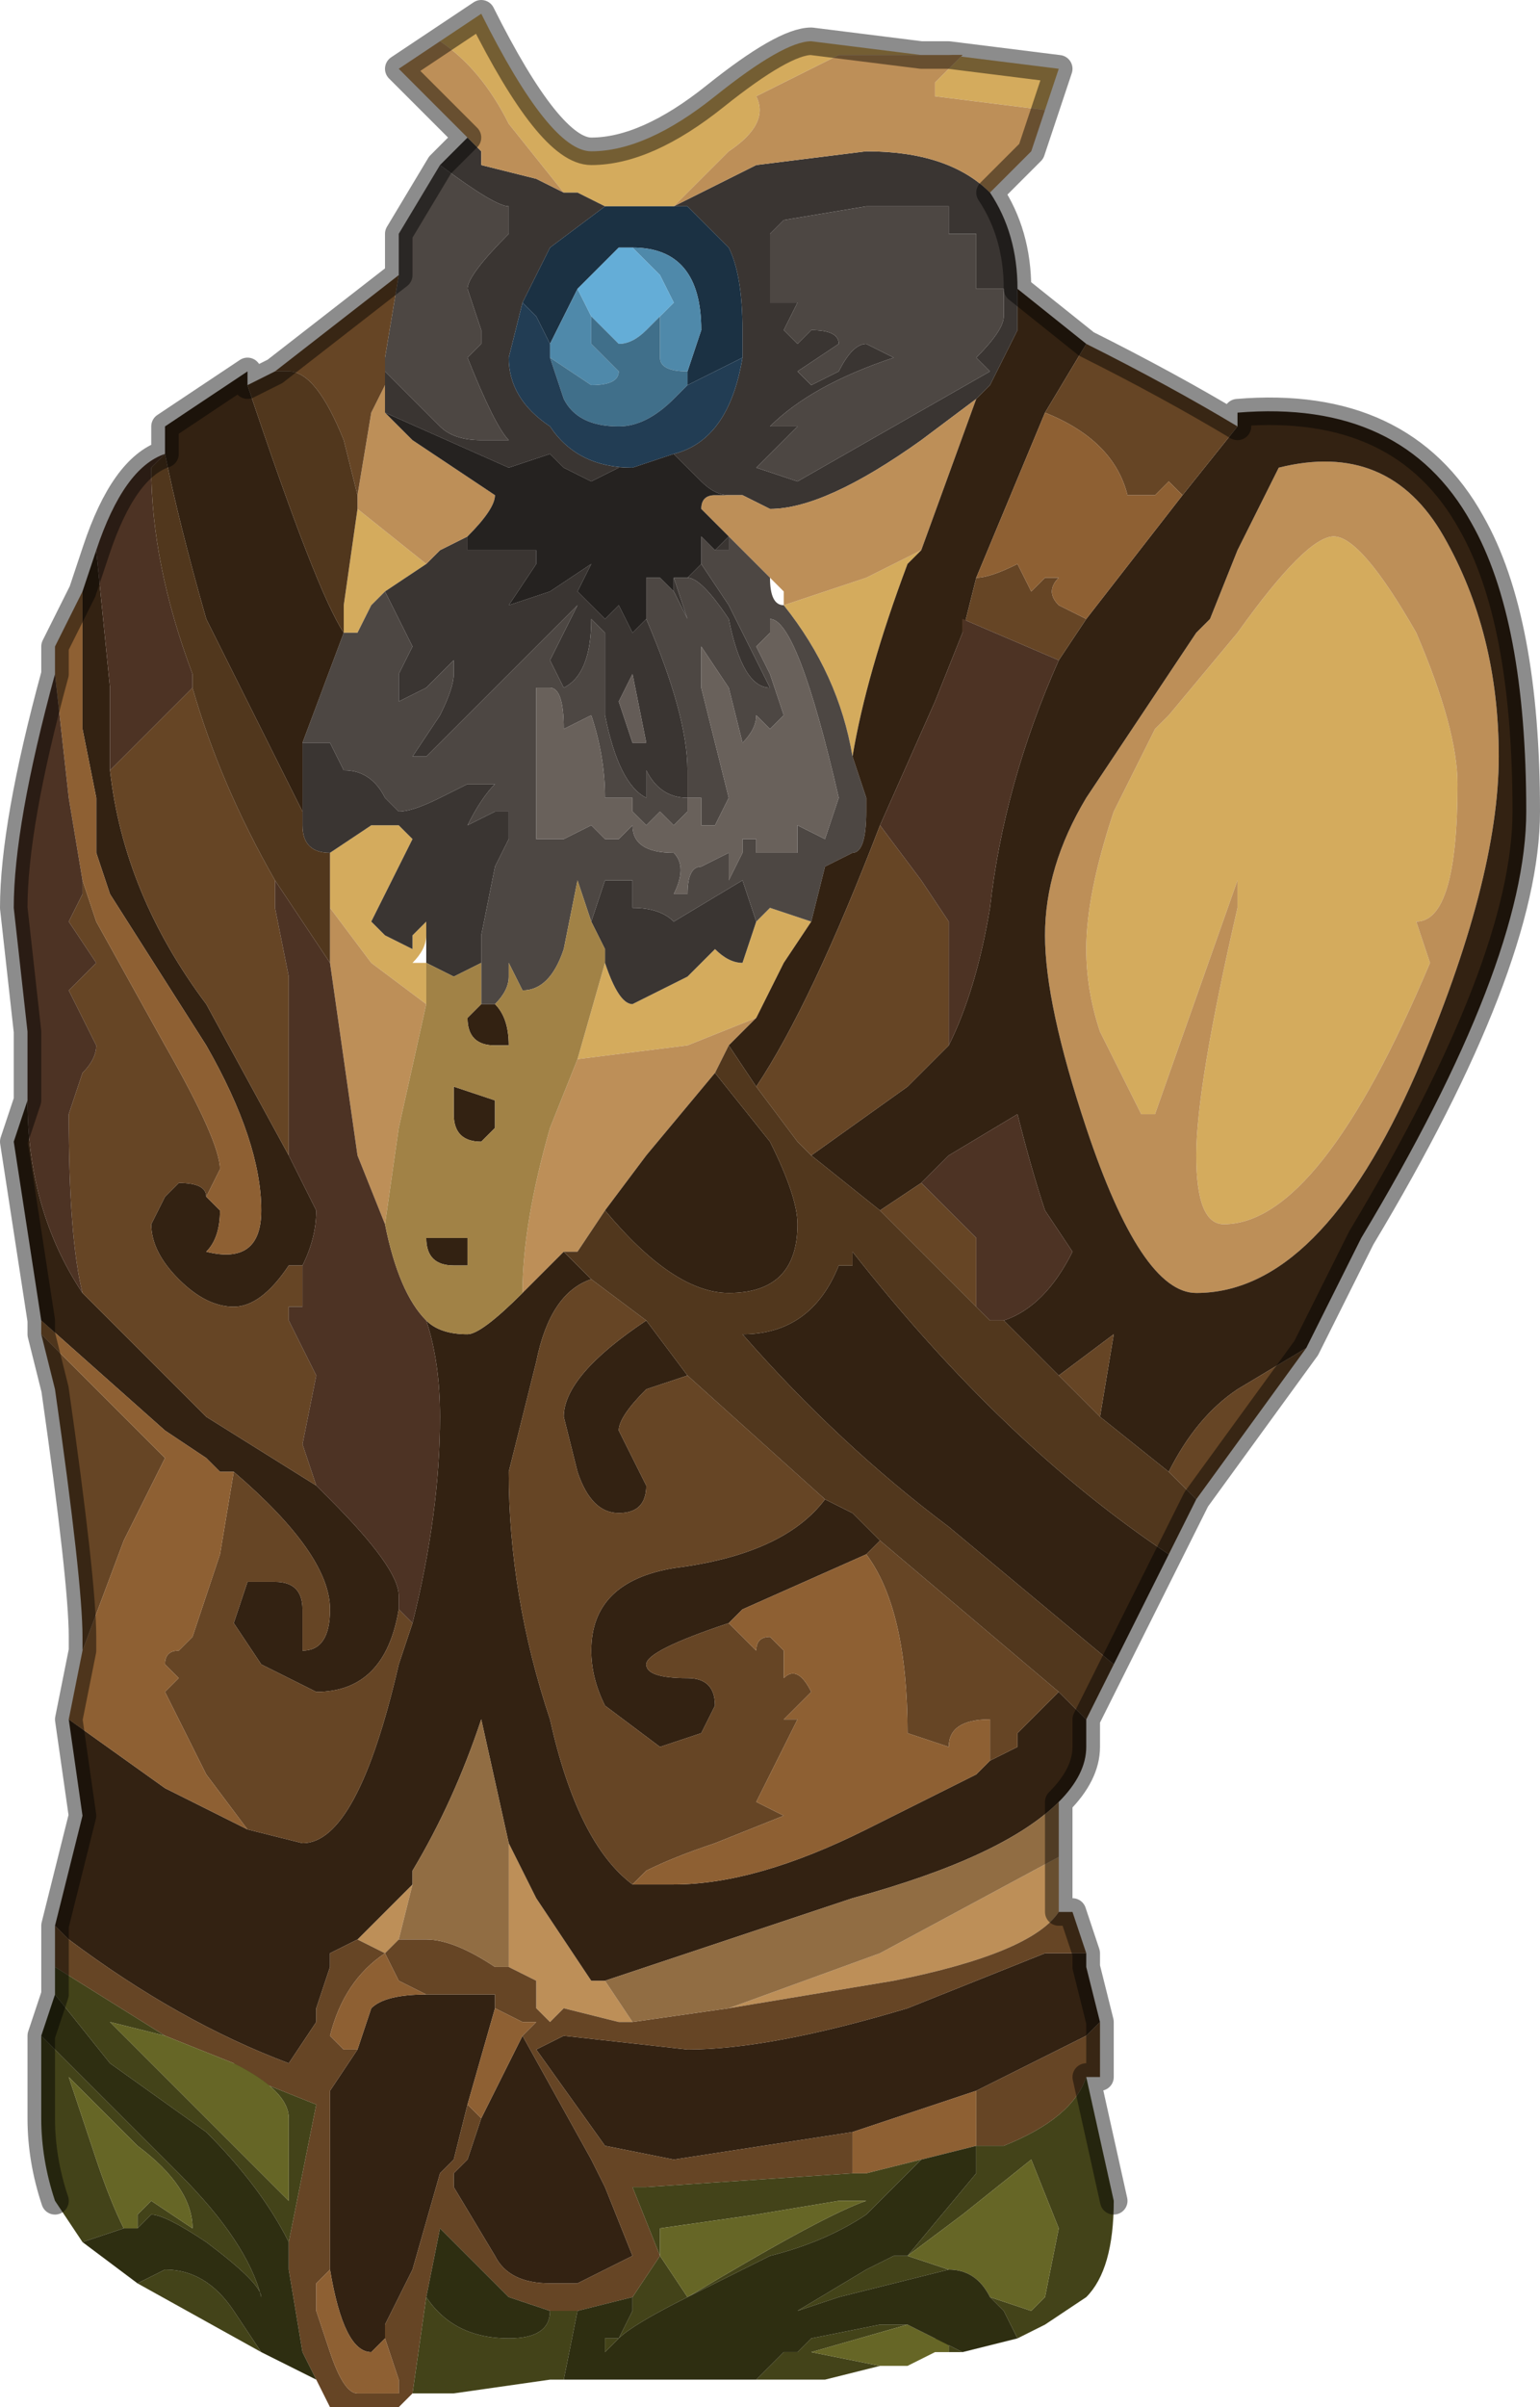 <?xml version="1.0" encoding="UTF-8" standalone="no"?>
<svg xmlns:xlink="http://www.w3.org/1999/xlink" height="8.75px" width="5.6px" xmlns="http://www.w3.org/2000/svg">
  <g transform="matrix(1.0, 0.0, 0.0, 1.0, 2.3, 5.7)">
    <path d="M1.5 -5.3 L1.1 -5.35 1.1 -5.4 1.2 -5.5 1.15 -5.5 1.55 -5.45 1.5 -5.3 M1.05 -5.5 L0.95 -5.5 0.75 -5.5 0.45 -5.35 Q0.5 -5.25 0.35 -5.15 L0.15 -4.95 0.1 -4.95 0.0 -4.95 -0.1 -4.95 -0.2 -5.0 -0.25 -5.0 -0.45 -5.25 Q-0.55 -5.45 -0.7 -5.55 L-0.7 -5.55 -0.55 -5.65 Q-0.3 -5.15 -0.15 -5.15 0.05 -5.15 0.3 -5.35 0.55 -5.55 0.65 -5.55 L1.05 -5.5 M3.0 -2.85 Q3.0 -2.35 2.85 -2.35 L2.9 -2.2 Q2.5 -1.25 2.15 -1.25 2.05 -1.25 2.05 -1.5 2.05 -1.75 2.2 -2.4 L2.2 -2.5 1.9 -1.65 1.85 -1.65 1.7 -1.95 Q1.65 -2.1 1.65 -2.25 1.65 -2.45 1.75 -2.75 L1.9 -3.05 1.95 -3.1 2.2 -3.4 Q2.45 -3.75 2.55 -3.75 2.65 -3.75 2.85 -3.4 3.0 -3.05 3.0 -2.85 M0.55 -3.5 L0.85 -3.6 1.05 -3.7 1.0 -3.65 Q0.85 -3.25 0.8 -2.95 0.75 -3.25 0.55 -3.5 M-0.9 -3.55 L-0.95 -3.5 -1.0 -3.4 -1.05 -3.4 -1.05 -3.5 -1.0 -3.85 -0.75 -3.65 -0.9 -3.55 M0.45 -2.35 L0.5 -2.4 0.65 -2.35 0.55 -2.2 0.45 -2.0 0.2 -1.9 -0.2 -1.85 -0.1 -2.2 Q-0.05 -2.05 0.0 -2.05 L0.2 -2.15 0.3 -2.25 Q0.35 -2.2 0.4 -2.2 L0.45 -2.35 M-1.1 -2.4 L-1.1 -2.6 -0.95 -2.7 -0.85 -2.7 -0.8 -2.65 -0.95 -2.35 -0.9 -2.3 -0.8 -2.25 -0.8 -2.3 -0.75 -2.35 -0.75 -2.3 Q-0.75 -2.25 -0.8 -2.2 L-0.75 -2.2 -0.75 -2.05 -0.95 -2.2 -1.1 -2.4" fill="#d4ab5d" fill-rule="evenodd" stroke="none"/>
    <path d="M0.15 -4.95 L0.45 -5.1 0.85 -5.15 Q1.15 -5.15 1.3 -5.0 1.4 -4.85 1.4 -4.65 L1.4 -4.5 1.3 -4.3 1.25 -4.25 1.05 -4.1 Q0.7 -3.85 0.5 -3.85 L0.4 -3.9 0.35 -3.9 Q0.3 -3.9 0.25 -3.95 L0.2 -4.0 0.15 -4.05 Q0.35 -4.1 0.4 -4.4 L0.4 -4.5 Q0.4 -4.7 0.35 -4.8 L0.2 -4.95 0.15 -4.95 0.1 -4.95 0.15 -4.95 M-0.1 -4.95 L-0.3 -4.8 -0.4 -4.6 -0.45 -4.4 Q-0.45 -4.25 -0.3 -4.15 -0.2 -4.0 0.0 -4.0 L0.0 -4.0 -0.05 -4.0 -0.15 -3.95 -0.25 -4.0 -0.3 -4.05 -0.45 -4.0 -0.9 -4.2 -0.9 -4.3 -0.9 -4.35 -0.7 -4.15 Q-0.65 -4.1 -0.55 -4.1 L-0.45 -4.1 Q-0.5 -4.15 -0.6 -4.4 L-0.55 -4.45 -0.55 -4.5 -0.6 -4.65 Q-0.6 -4.7 -0.45 -4.85 L-0.45 -4.95 Q-0.5 -4.95 -0.7 -5.1 L-0.6 -5.2 -0.6 -5.2 -0.55 -5.15 -0.55 -5.1 -0.35 -5.05 -0.25 -5.0 -0.2 -5.0 -0.1 -4.95 M1.15 -4.95 L0.85 -4.95 0.55 -4.9 0.5 -4.85 0.5 -4.6 0.6 -4.6 0.55 -4.5 0.6 -4.45 0.65 -4.5 0.65 -4.5 Q0.75 -4.5 0.75 -4.45 L0.6 -4.35 0.65 -4.3 0.75 -4.35 Q0.8 -4.45 0.85 -4.45 L0.95 -4.4 0.95 -4.4 Q0.65 -4.3 0.5 -4.15 L0.5 -4.15 0.6 -4.15 0.65 -4.2 0.65 -4.2 0.55 -4.1 0.45 -4.0 0.6 -3.95 1.3 -4.35 1.25 -4.4 Q1.35 -4.5 1.35 -4.55 L1.35 -4.65 1.25 -4.65 1.25 -4.85 1.15 -4.85 1.15 -4.95 M0.35 -3.75 L0.35 -3.7 0.3 -3.7 0.35 -3.75 M0.25 -3.65 L0.35 -3.5 Q0.45 -3.3 0.5 -3.2 L0.5 -3.2 Q0.4 -3.2 0.35 -3.45 0.25 -3.6 0.2 -3.6 L0.25 -3.65 M0.15 -3.6 L0.2 -3.45 0.15 -3.55 0.15 -3.6 M0.05 -3.45 Q0.2 -3.1 0.2 -2.9 L0.2 -2.8 Q0.1 -2.8 0.05 -2.9 L0.05 -2.8 Q-0.05 -2.85 -0.1 -3.1 L-0.1 -3.4 -0.15 -3.45 Q-0.15 -3.25 -0.25 -3.2 L-0.3 -3.3 -0.25 -3.4 -0.2 -3.5 -0.2 -3.5 -0.45 -3.25 -0.75 -2.95 -0.8 -2.95 -0.7 -3.1 Q-0.65 -3.2 -0.65 -3.25 L-0.65 -3.3 -0.75 -3.2 -0.85 -3.15 -0.85 -3.25 -0.8 -3.35 -0.85 -3.45 -0.9 -3.55 -0.75 -3.65 -0.7 -3.7 -0.6 -3.75 -0.6 -3.7 -0.5 -3.7 -0.35 -3.7 -0.35 -3.65 -0.45 -3.5 -0.45 -3.5 -0.3 -3.55 -0.15 -3.65 -0.2 -3.55 -0.1 -3.45 -0.05 -3.5 0.0 -3.4 0.05 -3.45 M-1.2 -3.0 L-1.1 -3.0 -1.05 -2.9 Q-0.95 -2.9 -0.9 -2.8 L-0.85 -2.75 Q-0.8 -2.75 -0.7 -2.8 L-0.6 -2.85 -0.5 -2.85 Q-0.55 -2.8 -0.6 -2.7 L-0.6 -2.7 -0.5 -2.75 -0.45 -2.75 -0.45 -2.65 -0.5 -2.55 -0.55 -2.3 -0.55 -2.2 -0.65 -2.15 -0.75 -2.2 -0.75 -2.3 -0.75 -2.35 -0.8 -2.3 -0.8 -2.25 -0.9 -2.3 -0.95 -2.35 -0.8 -2.65 -0.85 -2.7 -0.95 -2.7 -1.1 -2.6 Q-1.2 -2.6 -1.2 -2.7 L-1.2 -2.75 -1.2 -3.0 M-0.15 -2.35 L-0.1 -2.5 0.0 -2.5 0.0 -2.4 Q0.1 -2.4 0.15 -2.35 L0.4 -2.5 0.45 -2.35 0.4 -2.2 Q0.35 -2.2 0.3 -2.25 L0.2 -2.15 0.0 -2.05 Q-0.05 -2.05 -0.1 -2.2 L-0.1 -2.25 -0.15 -2.35 M0.05 -3.0 L0.0 -3.25 -0.05 -3.15 0.0 -3.0 0.05 -3.0" fill="#3a3532" fill-rule="evenodd" stroke="none"/>
    <path d="M0.1 -4.95 L0.15 -4.95 0.2 -4.95 0.35 -4.8 Q0.4 -4.7 0.4 -4.5 L0.4 -4.4 0.2 -4.3 0.2 -4.35 0.25 -4.5 Q0.25 -4.8 0.0 -4.8 L-0.05 -4.8 -0.2 -4.65 -0.3 -4.45 -0.35 -4.55 -0.4 -4.6 -0.3 -4.8 -0.1 -4.95 0.0 -4.95 0.1 -4.95" fill="#1b3143" fill-rule="evenodd" stroke="none"/>
    <path d="M1.3 -5.0 Q1.15 -5.15 0.85 -5.15 L0.45 -5.1 0.15 -4.95 0.35 -5.15 Q0.5 -5.25 0.45 -5.35 L0.75 -5.5 0.95 -5.5 1.05 -5.5 1.15 -5.5 1.2 -5.5 1.1 -5.4 1.1 -5.35 1.5 -5.3 1.45 -5.15 1.3 -5.0 M0.35 -3.9 L0.4 -3.9 0.5 -3.85 Q0.7 -3.85 1.05 -4.1 L1.25 -4.25 1.05 -3.7 0.85 -3.6 0.55 -3.5 0.55 -3.55 0.5 -3.6 0.35 -3.75 0.35 -3.75 0.25 -3.85 Q0.25 -3.9 0.3 -3.9 L0.35 -3.9 M1.55 1.05 L1.55 1.25 Q1.45 1.4 0.95 1.5 L0.35 1.6 0.9 1.4 1.55 1.05 M-0.6 -5.2 L-0.85 -5.45 -0.7 -5.55 Q-0.55 -5.45 -0.45 -5.25 L-0.25 -5.0 -0.35 -5.05 -0.55 -5.1 -0.55 -5.15 -0.6 -5.2 -0.6 -5.2 M2.35 -4.0 Q2.75 -4.1 2.95 -3.75 3.15 -3.4 3.15 -2.95 3.15 -2.5 2.85 -1.8 2.5 -1.0 2.05 -1.0 1.85 -1.0 1.65 -1.6 1.5 -2.05 1.5 -2.3 1.5 -2.55 1.65 -2.8 L2.05 -3.4 2.1 -3.45 2.2 -3.7 2.35 -4.0 M3.0 -2.85 Q3.0 -3.05 2.85 -3.4 2.65 -3.75 2.55 -3.75 2.45 -3.75 2.2 -3.4 L1.95 -3.1 1.9 -3.05 1.75 -2.75 Q1.65 -2.45 1.65 -2.25 1.65 -2.1 1.7 -1.95 L1.85 -1.65 1.9 -1.65 2.2 -2.5 2.2 -2.4 Q2.05 -1.75 2.05 -1.5 2.05 -1.25 2.15 -1.25 2.5 -1.25 2.9 -2.2 L2.85 -2.35 Q3.0 -2.35 3.0 -2.85 M-0.2 -1.85 L0.2 -1.9 0.45 -2.0 0.35 -1.9 0.3 -1.8 0.05 -1.5 -0.1 -1.3 -0.2 -1.15 -0.25 -1.15 -0.4 -1.0 Q-0.4 -1.25 -0.3 -1.6 L-0.2 -1.85 M-0.1 1.5 L0.0 1.65 -0.05 1.65 -0.25 1.6 -0.3 1.65 -0.35 1.6 -0.35 1.5 -0.45 1.45 -0.45 1.0 -0.35 1.2 -0.15 1.5 -0.1 1.5 M-0.85 1.35 L-0.9 1.4 -0.9 1.4 -1.0 1.35 -1.0 1.35 -0.8 1.15 -0.85 1.35 M-0.9 -4.3 L-0.9 -4.2 -0.8 -4.1 -0.5 -3.9 Q-0.5 -3.85 -0.6 -3.75 L-0.7 -3.7 -0.75 -3.65 -1.0 -3.85 -1.0 -3.9 -0.95 -4.2 -0.9 -4.3 M-1.1 -2.2 L-1.1 -2.4 -0.95 -2.2 -0.75 -2.05 -0.85 -1.6 -0.9 -1.25 -1.0 -1.5 -1.1 -2.2 M-0.35 1.6 L-0.35 1.6" fill="#bd8f58" fill-rule="evenodd" stroke="none"/>
    <path d="M1.15 -4.95 L1.15 -4.85 1.25 -4.85 1.25 -4.65 1.35 -4.65 1.35 -4.55 Q1.35 -4.5 1.25 -4.4 L1.3 -4.35 0.6 -3.95 0.45 -4.0 0.55 -4.1 0.65 -4.2 0.65 -4.2 0.6 -4.15 0.5 -4.15 0.5 -4.15 Q0.65 -4.3 0.95 -4.4 L0.95 -4.4 0.85 -4.45 Q0.8 -4.45 0.75 -4.35 L0.65 -4.3 0.6 -4.35 0.75 -4.45 Q0.75 -4.5 0.65 -4.5 L0.65 -4.5 0.6 -4.45 0.55 -4.5 0.6 -4.6 0.5 -4.6 0.5 -4.85 0.55 -4.9 0.85 -4.95 1.15 -4.95 M-0.85 -4.7 L-0.85 -4.85 -0.7 -5.1 Q-0.5 -4.95 -0.45 -4.95 L-0.45 -4.85 Q-0.6 -4.7 -0.6 -4.65 L-0.55 -4.5 -0.55 -4.45 -0.6 -4.4 Q-0.5 -4.15 -0.45 -4.1 L-0.55 -4.1 Q-0.65 -4.1 -0.7 -4.15 L-0.9 -4.35 -0.9 -4.4 -0.85 -4.7 M0.35 -3.75 L0.35 -3.75 0.5 -3.6 Q0.5 -3.5 0.55 -3.5 L0.55 -3.5 Q0.75 -3.25 0.8 -2.95 L0.85 -2.8 0.85 -2.75 Q0.85 -2.6 0.8 -2.6 L0.7 -2.55 0.65 -2.35 0.5 -2.4 0.45 -2.35 0.4 -2.5 0.15 -2.35 Q0.1 -2.4 0.0 -2.4 L0.0 -2.5 -0.1 -2.5 -0.15 -2.35 -0.2 -2.5 -0.25 -2.25 Q-0.3 -2.1 -0.4 -2.1 L-0.45 -2.2 -0.45 -2.15 Q-0.45 -2.1 -0.5 -2.05 L-0.55 -2.05 -0.55 -2.15 -0.55 -2.2 -0.55 -2.3 -0.5 -2.55 -0.45 -2.65 -0.45 -2.75 -0.5 -2.75 -0.6 -2.7 -0.6 -2.7 Q-0.55 -2.8 -0.5 -2.85 L-0.6 -2.85 -0.7 -2.8 Q-0.8 -2.75 -0.85 -2.75 L-0.9 -2.8 Q-0.95 -2.9 -1.05 -2.9 L-1.1 -3.0 -1.2 -3.0 -1.05 -3.4 -1.0 -3.4 -0.95 -3.5 -0.9 -3.55 -0.85 -3.45 -0.8 -3.35 -0.85 -3.25 -0.85 -3.15 -0.75 -3.2 -0.65 -3.3 -0.65 -3.25 Q-0.65 -3.2 -0.7 -3.1 L-0.8 -2.95 -0.75 -2.95 -0.45 -3.25 -0.2 -3.5 -0.2 -3.5 -0.25 -3.4 -0.3 -3.3 -0.25 -3.2 Q-0.15 -3.25 -0.15 -3.45 L-0.1 -3.4 -0.1 -3.1 Q-0.05 -2.85 0.05 -2.8 L0.05 -2.9 Q0.1 -2.8 0.2 -2.8 L0.2 -2.9 Q0.2 -3.1 0.05 -3.45 L0.05 -3.6 0.1 -3.6 0.15 -3.55 0.2 -3.45 0.15 -3.6 0.15 -3.6 0.2 -3.6 Q0.25 -3.6 0.35 -3.45 0.4 -3.2 0.5 -3.2 L0.5 -3.2 Q0.45 -3.3 0.35 -3.5 L0.25 -3.65 0.25 -3.75 0.3 -3.7 0.35 -3.7 0.35 -3.75 M0.5 -3.25 L0.55 -3.1 0.5 -3.05 0.45 -3.1 Q0.45 -3.05 0.4 -3.0 L0.35 -3.2 0.25 -3.35 0.25 -3.2 0.35 -2.8 0.3 -2.7 0.25 -2.7 0.25 -2.8 0.2 -2.8 0.2 -2.75 0.15 -2.7 0.1 -2.75 0.05 -2.7 0.0 -2.75 0.0 -2.8 -0.1 -2.8 Q-0.1 -2.95 -0.15 -3.1 L-0.25 -3.05 -0.25 -3.05 Q-0.25 -3.2 -0.3 -3.2 L-0.35 -3.2 -0.35 -2.65 -0.25 -2.65 -0.15 -2.7 -0.1 -2.65 Q-0.1 -2.65 -0.05 -2.65 L0.0 -2.7 Q0.0 -2.6 0.15 -2.6 0.2 -2.55 0.15 -2.45 L0.2 -2.45 Q0.2 -2.55 0.25 -2.55 L0.35 -2.6 0.35 -2.5 0.4 -2.6 0.4 -2.65 0.45 -2.65 0.45 -2.6 0.6 -2.6 0.6 -2.7 0.7 -2.65 0.75 -2.8 Q0.6 -3.45 0.5 -3.45 L0.5 -3.4 0.45 -3.35 0.5 -3.25" fill="#4d4743" fill-rule="evenodd" stroke="none"/>
    <path d="M1.25 -4.25 L1.3 -4.3 1.4 -4.5 1.4 -4.65 1.65 -4.45 1.5 -4.2 1.25 -3.6 1.2 -3.4 1.1 -3.15 0.9 -2.7 Q0.65 -2.05 0.45 -1.75 L0.35 -1.9 0.45 -2.0 0.55 -2.2 0.65 -2.35 0.7 -2.55 0.8 -2.6 Q0.85 -2.6 0.85 -2.75 L0.85 -2.8 0.8 -2.95 Q0.85 -3.25 1.0 -3.65 L1.05 -3.7 1.25 -4.25 M2.2 -4.15 L2.2 -4.2 Q2.8 -4.25 3.05 -3.8 3.25 -3.45 3.25 -2.75 3.25 -2.2 2.65 -1.2 L2.45 -0.8 2.2 -0.65 Q2.05 -0.55 1.95 -0.35 L1.7 -0.55 1.75 -0.85 1.75 -0.85 1.55 -0.7 1.35 -0.9 Q1.5 -0.95 1.6 -1.15 L1.5 -1.3 Q1.45 -1.45 1.4 -1.65 L1.15 -1.5 1.05 -1.4 0.9 -1.3 0.65 -1.5 1.0 -1.75 1.15 -1.9 Q1.25 -2.1 1.3 -2.4 1.35 -2.85 1.55 -3.3 L1.55 -3.3 1.65 -3.45 2.0 -3.9 2.2 -4.15 M1.95 -0.05 L1.75 0.35 1.15 -0.15 Q0.75 -0.45 0.4 -0.85 0.65 -0.85 0.75 -1.1 L0.8 -1.1 0.8 -1.15 Q1.35 -0.45 1.95 -0.05 M1.65 0.55 L1.65 0.65 Q1.65 0.75 1.55 0.85 1.35 1.05 0.8 1.2 L-0.1 1.5 -0.15 1.5 -0.35 1.2 -0.45 1.0 -0.55 0.55 Q-0.65 0.85 -0.8 1.1 L-0.8 1.15 -1.0 1.35 -1.1 1.4 -1.1 1.45 -1.15 1.6 -1.15 1.65 -1.25 1.8 Q-1.65 1.65 -2.05 1.35 L-2.1 1.3 -2.0 0.9 -2.05 0.55 -1.7 0.8 -1.4 0.95 -1.2 1.0 Q-1.0 1.0 -0.85 0.35 L-0.8 0.2 Q-0.7 -0.2 -0.7 -0.55 -0.7 -0.75 -0.75 -0.9 -0.7 -0.85 -0.6 -0.85 -0.55 -0.85 -0.4 -1.0 L-0.25 -1.15 -0.15 -1.05 Q-0.3 -1.0 -0.35 -0.75 L-0.45 -0.35 Q-0.45 0.1 -0.3 0.55 -0.2 1.0 0.0 1.15 L0.0 1.15 0.15 1.15 Q0.45 1.15 0.85 0.95 L1.25 0.75 1.3 0.7 1.4 0.65 1.4 0.6 1.45 0.55 1.55 0.45 1.65 0.55 M1.65 1.4 L1.65 1.45 1.7 1.65 1.65 1.7 1.25 1.9 0.95 2.0 0.8 2.05 0.15 2.15 -0.1 2.1 -0.35 1.75 -0.25 1.7 0.2 1.75 Q0.5 1.75 1.0 1.6 L1.5 1.4 1.6 1.4 1.65 1.4 M-2.15 -0.9 L-2.25 -1.55 -2.2 -1.7 Q-2.2 -1.3 -2.0 -1.0 L-1.9 -0.9 -1.55 -0.55 -1.15 -0.3 -1.1 -0.25 -1.1 -0.25 Q-0.85 0.0 -0.85 0.1 L-0.85 0.15 Q-0.9 0.45 -1.15 0.45 L-1.35 0.35 -1.45 0.2 -1.4 0.05 -1.3 0.05 Q-1.2 0.05 -1.2 0.15 L-1.2 0.3 Q-1.1 0.3 -1.1 0.15 -1.1 -0.05 -1.45 -0.35 L-1.5 -0.35 -1.55 -0.4 -1.7 -0.5 -2.15 -0.9 M-2.0 -3.55 L-1.95 -3.7 -1.9 -3.2 -1.9 -2.9 Q-1.85 -2.45 -1.55 -2.05 L-1.25 -1.5 -1.15 -1.3 Q-1.15 -1.2 -1.2 -1.1 L-1.25 -1.1 Q-1.35 -0.95 -1.45 -0.95 -1.55 -0.95 -1.65 -1.05 -1.75 -1.15 -1.75 -1.25 L-1.7 -1.35 -1.65 -1.4 Q-1.55 -1.4 -1.55 -1.35 L-1.5 -1.3 Q-1.5 -1.2 -1.55 -1.15 L-1.55 -1.15 Q-1.35 -1.1 -1.35 -1.3 -1.35 -1.55 -1.55 -1.9 L-1.9 -2.45 -1.95 -2.6 -1.95 -2.8 -2.0 -3.05 -2.0 -3.55 M-1.7 -4.05 L-1.7 -4.15 -1.55 -4.25 -1.4 -4.35 -1.4 -4.3 Q-1.15 -3.55 -1.05 -3.4 L-1.2 -3.0 -1.2 -2.75 -1.5 -3.35 -1.55 -3.45 Q-1.65 -3.8 -1.7 -4.05 M2.35 -4.0 L2.2 -3.7 2.1 -3.45 2.05 -3.4 1.65 -2.8 Q1.5 -2.55 1.5 -2.3 1.5 -2.05 1.65 -1.6 1.85 -1.0 2.05 -1.0 2.5 -1.0 2.85 -1.8 3.15 -2.5 3.15 -2.95 3.15 -3.4 2.95 -3.75 2.75 -4.1 2.35 -4.0 M-0.55 -2.05 L-0.5 -2.05 -0.5 -2.05 Q-0.45 -2.0 -0.45 -1.9 L-0.5 -1.9 Q-0.6 -1.9 -0.6 -2.0 L-0.55 -2.05 -0.55 -2.05 M0.3 -1.8 L0.5 -1.55 Q0.6 -1.35 0.6 -1.25 0.6 -1.0 0.35 -1.0 0.15 -1.0 -0.1 -1.3 L0.05 -1.5 0.3 -1.8 M0.05 -0.9 L0.2 -0.7 0.05 -0.65 Q-0.05 -0.55 -0.05 -0.5 L0.0 -0.4 0.05 -0.3 Q0.05 -0.2 -0.05 -0.2 -0.15 -0.2 -0.2 -0.35 L-0.25 -0.55 Q-0.25 -0.7 0.05 -0.9 M0.7 -0.25 L0.8 -0.2 0.9 -0.1 0.85 -0.05 0.4 0.15 0.35 0.2 Q0.05 0.3 0.05 0.35 0.05 0.4 0.2 0.4 0.3 0.4 0.3 0.5 L0.25 0.6 0.1 0.65 -0.1 0.5 Q-0.15 0.4 -0.15 0.3 -0.15 0.05 0.15 0.0 0.55 -0.05 0.7 -0.25 M-1.05 -3.4 L-1.05 -3.4 M-0.65 -1.75 L-0.5 -1.7 -0.5 -1.6 -0.55 -1.55 Q-0.65 -1.55 -0.65 -1.65 L-0.65 -1.75 M-0.6 -1.1 L-0.65 -1.1 Q-0.75 -1.1 -0.75 -1.2 L-0.6 -1.2 -0.6 -1.1 M-0.75 1.55 L-0.7 1.55 -0.5 1.55 -0.5 1.6 -0.5 1.6 -0.6 1.95 -0.65 2.15 -0.7 2.2 -0.8 2.55 -0.9 2.75 -0.9 2.8 -0.95 2.85 Q-1.05 2.85 -1.1 2.55 L-1.1 1.95 -1.1 1.9 -1.0 1.75 -0.95 1.6 Q-0.9 1.55 -0.75 1.55 M-0.4 1.7 L-0.15 2.15 -0.1 2.25 0.0 2.5 0.0 2.5 -0.2 2.6 -0.3 2.6 -0.3 2.6 Q-0.45 2.6 -0.5 2.5 L-0.65 2.25 -0.65 2.2 -0.6 2.15 -0.55 2.0 -0.4 1.7" fill="#332212" fill-rule="evenodd" stroke="none"/>
    <path d="M2.2 -4.15 L2.0 -3.9 1.95 -3.95 1.9 -3.9 1.8 -3.9 Q1.75 -4.1 1.5 -4.2 L1.65 -4.45 Q1.95 -4.3 2.2 -4.15 M1.65 -3.45 L1.55 -3.3 1.55 -3.3 1.2 -3.45 1.2 -3.4 1.25 -3.6 Q1.3 -3.6 1.4 -3.65 L1.45 -3.55 1.5 -3.6 1.55 -3.6 Q1.5 -3.55 1.55 -3.5 L1.65 -3.45 M1.15 -1.9 L1.0 -1.75 0.65 -1.5 0.6 -1.55 0.45 -1.75 Q0.65 -2.05 0.9 -2.7 L1.05 -2.5 1.15 -2.35 1.15 -1.9 M0.9 -1.3 L1.05 -1.4 1.25 -1.2 1.25 -0.95 0.9 -1.3 M1.55 -0.7 L1.75 -0.85 1.75 -0.85 1.7 -0.55 1.55 -0.7 M1.95 -0.35 Q2.05 -0.55 2.2 -0.65 L2.45 -0.8 2.05 -0.25 1.95 -0.35 M1.55 1.25 L1.6 1.25 1.65 1.4 1.6 1.4 1.5 1.4 1.0 1.6 Q0.5 1.75 0.2 1.75 L-0.25 1.7 -0.35 1.75 -0.1 2.1 0.15 2.15 0.8 2.05 0.8 2.2 0.05 2.25 0.0 2.25 0.1 2.5 0.0 2.65 -0.2 2.7 -0.3 2.7 -0.3 2.7 -0.45 2.65 -0.7 2.4 -0.75 2.65 -0.8 3.0 -0.85 3.05 -1.1 3.05 -1.15 2.95 -1.2 2.85 -1.25 2.55 -1.25 2.45 -1.15 1.95 -1.4 1.85 -1.45 1.8 -1.7 1.7 -2.1 1.45 -2.1 1.3 -2.05 1.35 Q-1.65 1.65 -1.25 1.8 L-1.15 1.65 -1.15 1.6 -1.1 1.45 -1.1 1.4 -1.0 1.35 -1.0 1.35 -0.9 1.4 -0.9 1.4 -0.85 1.35 -0.75 1.35 Q-0.65 1.35 -0.5 1.45 L-0.45 1.45 -0.35 1.5 -0.35 1.6 -0.3 1.65 -0.25 1.6 -0.05 1.65 0.0 1.65 0.35 1.6 0.95 1.5 Q1.45 1.4 1.55 1.25 M1.7 1.65 L1.7 1.85 1.65 1.85 Q1.6 2.0 1.35 2.1 L1.25 2.1 1.25 1.9 1.65 1.7 1.7 1.65 M-2.0 0.3 L-2.0 0.25 Q-2.0 0.05 -2.1 -0.65 L-2.15 -0.85 -1.7 -0.4 -1.85 -0.1 -2.0 0.3 -2.0 0.3 M-1.3 -4.35 L-0.85 -4.7 -0.9 -4.4 -0.9 -4.35 -0.9 -4.3 -0.95 -4.2 -1.0 -3.9 -1.05 -4.1 Q-1.15 -4.35 -1.25 -4.35 L-1.3 -4.35 M-0.15 -1.05 L0.05 -0.9 Q-0.25 -0.7 -0.25 -0.55 L-0.2 -0.35 Q-0.15 -0.2 -0.05 -0.2 0.05 -0.2 0.05 -0.3 L0.0 -0.4 -0.05 -0.5 Q-0.05 -0.55 0.05 -0.65 L0.2 -0.7 0.7 -0.25 Q0.55 -0.05 0.15 0.0 -0.15 0.05 -0.15 0.3 -0.15 0.4 -0.1 0.5 L0.1 0.65 0.25 0.6 0.3 0.5 Q0.3 0.4 0.2 0.4 0.05 0.4 0.05 0.35 0.05 0.3 0.35 0.2 L0.45 0.3 Q0.45 0.25 0.5 0.25 L0.55 0.3 0.55 0.4 Q0.6 0.35 0.65 0.45 L0.55 0.55 0.6 0.55 0.45 0.85 0.55 0.9 0.3 1.0 Q0.15 1.05 0.05 1.1 L0.0 1.15 0.0 1.15 Q-0.2 1.0 -0.3 0.55 -0.45 0.1 -0.45 -0.35 L-0.35 -0.75 Q-0.3 -1.0 -0.15 -1.05 M0.9 -0.1 L1.55 0.45 1.45 0.55 1.4 0.6 1.4 0.65 1.3 0.7 1.3 0.55 Q1.15 0.55 1.15 0.65 L1.0 0.6 Q1.0 0.15 0.85 -0.05 L0.9 -0.1 M-0.35 1.6 L-0.35 1.6 M-1.55 -1.35 Q-1.55 -1.4 -1.65 -1.4 L-1.7 -1.35 -1.75 -1.25 Q-1.75 -1.15 -1.65 -1.05 -1.55 -0.95 -1.45 -0.95 -1.35 -0.95 -1.25 -1.1 L-1.2 -1.1 -1.2 -0.95 -1.25 -0.95 -1.25 -0.9 -1.2 -0.8 -1.15 -0.7 -1.2 -0.45 -1.15 -0.3 -1.55 -0.55 -1.9 -0.9 -2.0 -1.0 Q-2.05 -1.2 -2.05 -1.65 L-2.0 -1.8 Q-1.95 -1.85 -1.95 -1.9 L-2.0 -2.0 -2.05 -2.1 -1.95 -2.2 -2.05 -2.35 -2.0 -2.45 -2.0 -2.5 -1.95 -2.35 -1.7 -1.9 Q-1.5 -1.55 -1.5 -1.45 L-1.55 -1.35 M-1.25 -1.5 L-1.55 -2.05 Q-1.85 -2.45 -1.9 -2.9 L-1.75 -3.05 -1.6 -3.2 Q-1.5 -2.85 -1.3 -2.5 L-1.3 -2.4 -1.25 -2.15 -1.25 -1.5 M-1.4 0.95 L-1.55 0.75 -1.7 0.45 -1.65 0.4 -1.7 0.35 Q-1.7 0.3 -1.65 0.3 L-1.6 0.25 -1.5 -0.05 -1.45 -0.35 Q-1.1 -0.05 -1.1 0.15 -1.1 0.3 -1.2 0.3 L-1.2 0.15 Q-1.2 0.05 -1.3 0.05 L-1.4 0.05 -1.45 0.2 -1.35 0.35 -1.15 0.45 Q-0.9 0.45 -0.85 0.15 L-0.8 0.2 -0.85 0.35 Q-1.0 1.0 -1.2 1.0 L-1.4 0.95 M-0.75 1.55 L-0.85 1.5 -0.9 1.4 Q-1.05 1.5 -1.1 1.7 L-1.05 1.75 -1.0 1.75 -1.1 1.9 -1.1 1.95 -1.1 2.55 -1.15 2.6 -1.15 2.7 -1.1 2.85 -1.1 2.85 Q-1.05 3.0 -1.0 3.0 L-0.85 3.0 -0.85 2.95 -0.9 2.8 -0.9 2.75 -0.8 2.55 -0.7 2.2 -0.65 2.15 -0.6 1.95 -0.55 2.0 -0.6 2.15 -0.65 2.2 -0.65 2.25 -0.5 2.5 Q-0.45 2.6 -0.3 2.6 L-0.3 2.6 -0.2 2.6 0.0 2.5 0.0 2.5 -0.1 2.25 -0.15 2.15 -0.4 1.7 -0.35 1.65 -0.4 1.65 -0.5 1.6 -0.5 1.55 -0.7 1.55 -0.75 1.55" fill="#664525" fill-rule="evenodd" stroke="none"/>
    <path d="M2.0 -3.9 L1.65 -3.45 1.55 -3.5 Q1.5 -3.55 1.55 -3.6 L1.5 -3.6 1.45 -3.55 1.4 -3.65 Q1.3 -3.6 1.25 -3.6 L1.5 -4.2 Q1.75 -4.1 1.8 -3.9 L1.9 -3.9 1.95 -3.95 2.0 -3.9 M-2.05 0.55 L-2.0 0.3 -2.0 0.3 -1.85 -0.1 -1.7 -0.4 -2.15 -0.85 -2.15 -0.9 -1.7 -0.5 -1.55 -0.4 -1.5 -0.35 -1.45 -0.35 -1.5 -0.05 -1.6 0.25 -1.65 0.3 Q-1.7 0.3 -1.7 0.35 L-1.65 0.4 -1.7 0.45 -1.55 0.75 -1.4 0.95 -1.7 0.8 -2.05 0.55 M-2.1 -3.25 L-2.1 -3.35 -2.0 -3.55 -2.0 -3.05 -1.95 -2.8 -1.95 -2.6 -1.9 -2.45 -1.55 -1.9 Q-1.35 -1.55 -1.35 -1.3 -1.35 -1.1 -1.55 -1.15 L-1.55 -1.15 Q-1.5 -1.2 -1.5 -1.3 L-1.55 -1.35 -1.5 -1.45 Q-1.5 -1.55 -1.7 -1.9 L-1.95 -2.35 -2.0 -2.5 -2.05 -2.8 -2.1 -3.25 M0.85 -0.05 Q1.0 0.15 1.0 0.6 L1.15 0.65 Q1.15 0.55 1.3 0.55 L1.3 0.7 1.25 0.75 0.85 0.95 Q0.45 1.15 0.15 1.15 L0.0 1.15 0.05 1.1 Q0.15 1.05 0.3 1.0 L0.55 0.9 0.45 0.85 0.6 0.55 0.55 0.55 0.65 0.45 Q0.6 0.35 0.55 0.4 L0.55 0.3 0.5 0.25 Q0.45 0.25 0.45 0.3 L0.35 0.2 0.4 0.15 0.85 -0.05 M1.05 2.15 L0.85 2.2 0.8 2.2 0.8 2.05 0.95 2.0 1.25 1.9 1.25 2.1 1.05 2.15 M-1.0 1.75 L-1.05 1.75 -1.1 1.7 Q-1.05 1.5 -0.9 1.4 L-0.85 1.5 -0.75 1.55 Q-0.9 1.55 -0.95 1.6 L-1.0 1.75 M-0.5 1.6 L-0.4 1.65 -0.35 1.65 -0.4 1.7 -0.55 2.0 -0.6 1.95 -0.5 1.6 -0.5 1.6 M-0.9 2.8 L-0.85 2.95 -0.85 3.0 -1.0 3.0 Q-1.05 3.0 -1.1 2.85 L-1.1 2.85 -1.15 2.7 -1.15 2.6 -1.1 2.55 Q-1.05 2.85 -0.95 2.85 L-0.9 2.8" fill="#8e6033" fill-rule="evenodd" stroke="none"/>
    <path d="M-0.3 -4.45 L-0.2 -4.65 -0.15 -4.55 -0.15 -4.55 -0.15 -4.45 -0.1 -4.4 -0.05 -4.35 Q-0.05 -4.3 -0.15 -4.3 L-0.3 -4.4 -0.3 -4.45 M-0.05 -4.8 L0.0 -4.8 Q0.25 -4.8 0.25 -4.5 L0.2 -4.35 Q0.1 -4.35 0.1 -4.4 L0.1 -4.55 0.15 -4.6 0.1 -4.7 0.0 -4.8 -0.05 -4.8" fill="#4f89aa" fill-rule="evenodd" stroke="none"/>
    <path d="M-0.2 -4.65 L-0.05 -4.8 0.0 -4.8 0.1 -4.7 0.15 -4.6 0.1 -4.55 0.05 -4.5 Q0.0 -4.45 -0.05 -4.45 L-0.15 -4.55 -0.15 -4.55 -0.2 -4.65" fill="#64add7" fill-rule="evenodd" stroke="none"/>
    <path d="M0.2 -4.35 L0.2 -4.3 0.15 -4.25 Q0.05 -4.15 -0.05 -4.15 -0.2 -4.15 -0.25 -4.25 L-0.3 -4.4 -0.3 -4.4 -0.15 -4.3 Q-0.05 -4.3 -0.05 -4.35 L-0.1 -4.4 -0.15 -4.45 -0.15 -4.55 -0.05 -4.45 Q0.0 -4.45 0.05 -4.5 L0.1 -4.55 0.1 -4.4 Q0.1 -4.35 0.2 -4.35" fill="#406f8a" fill-rule="evenodd" stroke="none"/>
    <path d="M0.4 -4.4 Q0.35 -4.1 0.15 -4.05 L0.0 -4.0 0.0 -4.0 Q-0.2 -4.0 -0.3 -4.15 -0.45 -4.25 -0.45 -4.4 L-0.4 -4.6 -0.35 -4.55 -0.3 -4.45 -0.3 -4.4 -0.3 -4.4 -0.25 -4.25 Q-0.2 -4.15 -0.05 -4.15 0.05 -4.15 0.15 -4.25 L0.2 -4.3 0.4 -4.4" fill="#223d54" fill-rule="evenodd" stroke="none"/>
    <path d="M0.15 -4.05 L0.2 -4.0 0.25 -3.95 Q0.3 -3.9 0.35 -3.9 L0.3 -3.9 Q0.25 -3.9 0.25 -3.85 L0.35 -3.75 0.3 -3.7 0.25 -3.75 0.25 -3.65 0.2 -3.6 0.15 -3.6 0.15 -3.6 0.15 -3.55 0.1 -3.6 0.05 -3.6 0.05 -3.45 0.0 -3.4 -0.05 -3.5 -0.1 -3.45 -0.2 -3.55 -0.15 -3.65 -0.3 -3.55 -0.45 -3.5 -0.45 -3.5 -0.35 -3.65 -0.35 -3.7 -0.5 -3.7 -0.6 -3.7 -0.6 -3.75 Q-0.5 -3.85 -0.5 -3.9 L-0.8 -4.1 -0.9 -4.2 -0.45 -4.0 -0.3 -4.05 -0.25 -4.0 -0.15 -3.95 -0.05 -4.0 0.0 -4.0 0.15 -4.05" fill="#252220" fill-rule="evenodd" stroke="none"/>
    <path d="M0.5 -3.25 L0.45 -3.35 0.5 -3.4 0.5 -3.45 Q0.6 -3.45 0.75 -2.8 L0.7 -2.65 0.6 -2.7 0.6 -2.6 0.45 -2.6 0.45 -2.65 0.4 -2.65 0.4 -2.6 0.35 -2.5 0.35 -2.6 0.25 -2.55 Q0.2 -2.55 0.2 -2.45 L0.15 -2.45 Q0.2 -2.55 0.15 -2.6 0.0 -2.6 0.0 -2.7 L-0.05 -2.65 Q-0.1 -2.65 -0.1 -2.65 L-0.15 -2.7 -0.25 -2.65 -0.35 -2.65 -0.35 -3.2 -0.3 -3.2 Q-0.25 -3.2 -0.25 -3.05 L-0.25 -3.05 -0.15 -3.1 Q-0.1 -2.95 -0.1 -2.8 L0.0 -2.8 0.0 -2.75 0.05 -2.7 0.1 -2.75 0.15 -2.7 0.2 -2.75 0.2 -2.8 0.25 -2.8 0.25 -2.7 0.3 -2.7 0.35 -2.8 0.25 -3.2 0.25 -3.35 0.35 -3.2 0.4 -3.0 Q0.45 -3.05 0.45 -3.1 L0.5 -3.05 0.55 -3.1 0.5 -3.25" fill="#69615b" fill-rule="evenodd" stroke="none"/>
    <path d="M-0.55 -2.15 L-0.55 -2.05 -0.55 -2.15 M0.05 -3.0 L0.0 -3.0 -0.05 -3.15 0.0 -3.25 0.05 -3.0 M-0.55 -2.05 L-0.55 -2.05" fill="#645c57" fill-rule="evenodd" stroke="none"/>
    <path d="M1.55 -3.3 Q1.35 -2.85 1.3 -2.4 1.25 -2.1 1.15 -1.9 L1.15 -2.35 1.05 -2.5 0.9 -2.7 1.1 -3.15 1.2 -3.4 1.2 -3.45 1.55 -3.3 M1.05 -1.4 L1.15 -1.5 1.4 -1.65 Q1.45 -1.45 1.5 -1.3 L1.6 -1.15 Q1.5 -0.95 1.35 -0.9 L1.3 -0.9 1.25 -0.95 1.25 -1.2 1.05 -1.4 M-2.2 -1.7 L-2.2 -1.95 -2.25 -2.4 Q-2.25 -2.7 -2.1 -3.25 L-2.05 -2.8 -2.0 -2.5 -2.0 -2.45 -2.05 -2.35 -1.95 -2.2 -2.05 -2.1 -2.0 -2.0 -1.95 -1.9 Q-1.95 -1.85 -2.0 -1.8 L-2.05 -1.65 Q-2.05 -1.2 -2.0 -1.0 -2.2 -1.3 -2.2 -1.7 M-1.95 -3.7 Q-1.85 -4.0 -1.7 -4.05 L-1.75 -4.0 Q-1.75 -3.65 -1.6 -3.25 L-1.6 -3.2 -1.75 -3.05 -1.9 -2.9 -1.9 -3.2 -1.95 -3.7 M-1.2 -1.1 Q-1.15 -1.2 -1.15 -1.3 L-1.25 -1.5 -1.25 -2.15 -1.3 -2.4 -1.3 -2.5 -1.1 -2.2 -1.0 -1.5 -0.9 -1.25 Q-0.85 -1.0 -0.75 -0.9 -0.7 -0.75 -0.7 -0.55 -0.7 -0.2 -0.8 0.2 L-0.85 0.15 -0.85 0.1 Q-0.85 0.0 -1.1 -0.25 L-1.1 -0.25 -1.15 -0.3 -1.2 -0.45 -1.15 -0.7 -1.2 -0.8 -1.25 -0.9 -1.25 -0.95 -1.2 -0.95 -1.2 -1.1" fill="#4d3324" fill-rule="evenodd" stroke="none"/>
    <path d="M0.65 -1.5 L0.9 -1.3 1.25 -0.95 1.3 -0.9 1.35 -0.9 1.55 -0.7 1.7 -0.55 1.95 -0.35 2.05 -0.25 2.05 -0.25 1.95 -0.05 Q1.35 -0.45 0.8 -1.15 L0.8 -1.1 0.75 -1.1 Q0.65 -0.85 0.4 -0.85 0.75 -0.45 1.15 -0.15 L1.75 0.35 1.7 0.45 1.65 0.55 1.55 0.45 0.9 -0.1 0.8 -0.2 0.7 -0.25 0.2 -0.7 0.05 -0.9 -0.15 -1.05 -0.25 -1.15 -0.2 -1.15 -0.1 -1.3 Q0.15 -1.0 0.35 -1.0 0.6 -1.0 0.6 -1.25 0.6 -1.35 0.5 -1.55 L0.3 -1.8 0.35 -1.9 0.45 -1.75 0.6 -1.55 0.65 -1.5 M-1.7 -4.05 L-1.7 -4.05 Q-1.65 -3.8 -1.55 -3.45 L-1.5 -3.35 -1.2 -2.75 -1.2 -2.7 Q-1.2 -2.6 -1.1 -2.6 L-1.1 -2.4 -1.1 -2.2 -1.3 -2.5 Q-1.5 -2.85 -1.6 -3.2 L-1.6 -3.25 Q-1.75 -3.65 -1.75 -4.0 L-1.7 -4.05 M-1.4 -4.3 L-1.3 -4.35 -1.25 -4.35 Q-1.15 -4.35 -1.05 -4.1 L-1.0 -3.9 -1.0 -3.85 -1.05 -3.5 -1.05 -3.4 Q-1.15 -3.55 -1.4 -4.3" fill="#51371d" fill-rule="evenodd" stroke="none"/>
    <path d="M1.55 0.85 L1.55 1.05 0.9 1.4 0.35 1.6 0.0 1.65 -0.1 1.5 0.8 1.2 Q1.35 1.05 1.55 0.85 M-0.45 1.45 L-0.5 1.45 Q-0.65 1.35 -0.75 1.35 L-0.85 1.35 -0.8 1.15 -0.8 1.1 Q-0.65 0.85 -0.55 0.55 L-0.45 1.0 -0.45 1.45" fill="#916d43" fill-rule="evenodd" stroke="none"/>
    <path d="M1.65 1.85 L1.75 2.3 Q1.75 2.55 1.65 2.65 L1.5 2.75 1.4 2.8 1.35 2.7 1.3 2.65 1.45 2.7 1.5 2.65 1.55 2.4 1.45 2.15 1.2 2.35 1.0 2.5 1.15 2.55 0.75 2.65 0.6 2.7 0.85 2.55 0.95 2.5 1.0 2.5 1.25 2.2 1.25 2.1 1.35 2.1 Q1.6 2.0 1.65 1.85 M1.2 2.85 L1.15 2.85 1.15 2.8 1.1 2.8 1.2 2.85 M1.0 2.9 L0.9 2.9 0.7 2.95 0.45 2.95 0.55 2.85 0.6 2.85 0.65 2.8 0.9 2.75 1.0 2.75 0.65 2.85 0.9 2.9 1.0 2.9 M-0.25 2.95 L-0.3 2.95 -0.65 3.0 -0.8 3.0 -0.75 2.65 Q-0.65 2.8 -0.45 2.8 -0.3 2.8 -0.3 2.7 L-0.2 2.7 -0.25 2.95 M-1.35 2.85 L-1.8 2.6 -1.7 2.55 Q-1.55 2.55 -1.45 2.7 L-1.35 2.85 M-2.0 2.45 L-2.1 2.3 Q-2.15 2.15 -2.15 2.0 L-2.15 1.7 -2.1 1.75 -1.65 2.2 Q-1.4 2.45 -1.35 2.65 -1.35 2.6 -1.55 2.45 -1.7 2.35 -1.75 2.35 L-1.8 2.4 -1.8 2.35 -1.75 2.3 -1.6 2.4 Q-1.6 2.25 -1.8 2.1 L-2.05 1.85 -1.95 2.15 Q-1.9 2.3 -1.85 2.4 L-2.0 2.45 M-2.1 1.55 L-2.1 1.45 -1.7 1.7 -1.9 1.65 -1.55 2.0 -1.25 2.3 -1.25 2.0 Q-1.25 1.9 -1.45 1.8 L-1.4 1.85 -1.15 1.95 -1.25 2.45 Q-1.35 2.25 -1.55 2.05 L-1.9 1.8 -2.1 1.55 M0.2 2.65 Q0.7 2.35 0.85 2.3 L0.75 2.3 0.45 2.35 0.1 2.4 0.1 2.5 0.0 2.25 0.05 2.25 0.8 2.2 0.85 2.2 1.05 2.15 0.85 2.35 Q0.7 2.45 0.5 2.5 L0.2 2.65 Q0.0 2.75 -0.05 2.8 L-0.1 2.85 -0.1 2.8 -0.05 2.8 0.0 2.7 0.0 2.65 0.1 2.5 0.2 2.65" fill="#434319" fill-rule="evenodd" stroke="none"/>
    <path d="M1.15 2.85 L1.1 2.85 1.0 2.9 0.9 2.9 0.65 2.85 1.0 2.75 1.1 2.8 1.15 2.8 1.15 2.85 M0.1 2.5 L0.1 2.4 0.45 2.35 0.75 2.3 0.85 2.3 Q0.7 2.35 0.2 2.65 L0.1 2.5 M1.15 2.55 L1.0 2.5 1.2 2.35 1.45 2.15 1.55 2.4 1.5 2.65 1.45 2.7 1.3 2.65 Q1.25 2.55 1.15 2.55 M-1.45 1.8 Q-1.25 1.9 -1.25 2.0 L-1.25 2.3 -1.55 2.0 -1.9 1.65 -1.7 1.7 -1.45 1.8 M-1.85 2.4 Q-1.9 2.3 -1.95 2.15 L-2.05 1.85 -1.8 2.1 Q-1.6 2.25 -1.6 2.4 L-1.75 2.3 -1.8 2.35 -1.8 2.4 -1.85 2.4" fill="#666626" fill-rule="evenodd" stroke="none"/>
    <path d="M1.4 2.8 L1.2 2.85 1.1 2.8 1.0 2.75 0.9 2.75 0.65 2.8 0.6 2.85 0.55 2.85 0.45 2.95 0.35 2.95 -0.25 2.95 -0.2 2.7 0.0 2.65 0.0 2.7 -0.05 2.8 -0.1 2.8 -0.1 2.85 -0.05 2.8 Q0.0 2.75 0.2 2.65 L0.5 2.5 Q0.7 2.45 0.85 2.35 L1.05 2.15 1.25 2.1 1.25 2.2 1.0 2.5 0.95 2.5 0.85 2.55 0.6 2.7 0.75 2.65 1.15 2.55 Q1.25 2.55 1.3 2.65 L1.35 2.7 1.4 2.8 M-1.15 2.95 L-1.35 2.85 -1.45 2.7 Q-1.55 2.55 -1.7 2.55 L-1.8 2.6 -2.0 2.45 -1.85 2.4 -1.8 2.4 -1.75 2.35 Q-1.7 2.35 -1.55 2.45 -1.35 2.6 -1.35 2.65 -1.4 2.45 -1.65 2.2 L-2.1 1.75 -2.15 1.7 -2.1 1.55 -1.9 1.8 -1.55 2.05 Q-1.35 2.25 -1.25 2.45 L-1.25 2.55 -1.2 2.85 -1.15 2.95 M-0.75 2.65 L-0.7 2.4 -0.45 2.65 -0.3 2.7 -0.3 2.7 Q-0.3 2.8 -0.45 2.8 -0.65 2.8 -0.75 2.65" fill="#2e2e11" fill-rule="evenodd" stroke="none"/>
    <path d="M-0.55 -2.2 L-0.55 -2.15 -0.55 -2.05 -0.6 -2.0 Q-0.6 -1.9 -0.5 -1.9 L-0.45 -1.9 Q-0.45 -2.0 -0.5 -2.05 L-0.5 -2.05 Q-0.45 -2.1 -0.45 -2.15 L-0.45 -2.2 -0.4 -2.1 Q-0.3 -2.1 -0.25 -2.25 L-0.2 -2.5 -0.15 -2.35 -0.1 -2.25 -0.1 -2.2 -0.2 -1.85 -0.3 -1.6 Q-0.4 -1.25 -0.4 -1.0 -0.55 -0.85 -0.6 -0.85 -0.7 -0.85 -0.75 -0.9 -0.85 -1.0 -0.9 -1.25 L-0.85 -1.6 -0.75 -2.05 -0.75 -2.2 -0.65 -2.15 -0.55 -2.2 M-0.65 -1.75 L-0.65 -1.65 Q-0.65 -1.55 -0.55 -1.55 L-0.5 -1.6 -0.5 -1.7 -0.65 -1.75 M-0.6 -1.1 L-0.6 -1.2 -0.75 -1.2 Q-0.75 -1.1 -0.65 -1.1 L-0.6 -1.1" fill="#a18246" fill-rule="evenodd" stroke="none"/>
    <path d="M1.3 -5.0 L1.45 -5.15 1.5 -5.3 1.55 -5.45 1.15 -5.5 1.05 -5.5 0.65 -5.55 Q0.55 -5.55 0.3 -5.35 0.05 -5.15 -0.15 -5.15 -0.3 -5.15 -0.55 -5.65 L-0.7 -5.55 -0.7 -5.55 -0.85 -5.45 -0.6 -5.2 -0.7 -5.1 -0.85 -4.85 -0.85 -4.7 -1.3 -4.35 -1.4 -4.3 -1.4 -4.35 -1.55 -4.25 -1.7 -4.15 -1.7 -4.05 -1.7 -4.05 Q-1.85 -4.0 -1.95 -3.7 L-2.0 -3.55 -2.1 -3.35 -2.1 -3.25 Q-2.25 -2.7 -2.25 -2.4 L-2.2 -1.95 -2.2 -1.7 -2.25 -1.55 -2.15 -0.9 -2.15 -0.85 -2.1 -0.65 Q-2.0 0.05 -2.0 0.25 L-2.0 0.3 -2.05 0.55 -2.0 0.9 -2.1 1.3 -2.1 1.45 -2.1 1.55 -2.15 1.7 -2.15 2.0 Q-2.15 2.15 -2.1 2.3 M1.4 -4.65 Q1.4 -4.85 1.3 -5.0 M2.45 -0.8 L2.65 -1.2 Q3.25 -2.2 3.25 -2.75 3.25 -3.45 3.05 -3.8 2.8 -4.25 2.2 -4.2 L2.2 -4.15 Q1.95 -4.3 1.65 -4.45 L1.4 -4.65 M2.45 -0.8 L2.05 -0.25 2.05 -0.25 1.95 -0.05 1.75 0.35 1.7 0.45 1.65 0.55 1.65 0.65 Q1.65 0.75 1.55 0.85 L1.55 1.05 1.55 1.25 1.6 1.25 1.65 1.4 1.65 1.45 1.7 1.65 1.7 1.85 1.65 1.85 1.75 2.3" fill="none" stroke="#000000" stroke-linecap="round" stroke-linejoin="round" stroke-opacity="0.451" stroke-width="0.1"/>
  </g>
</svg>
